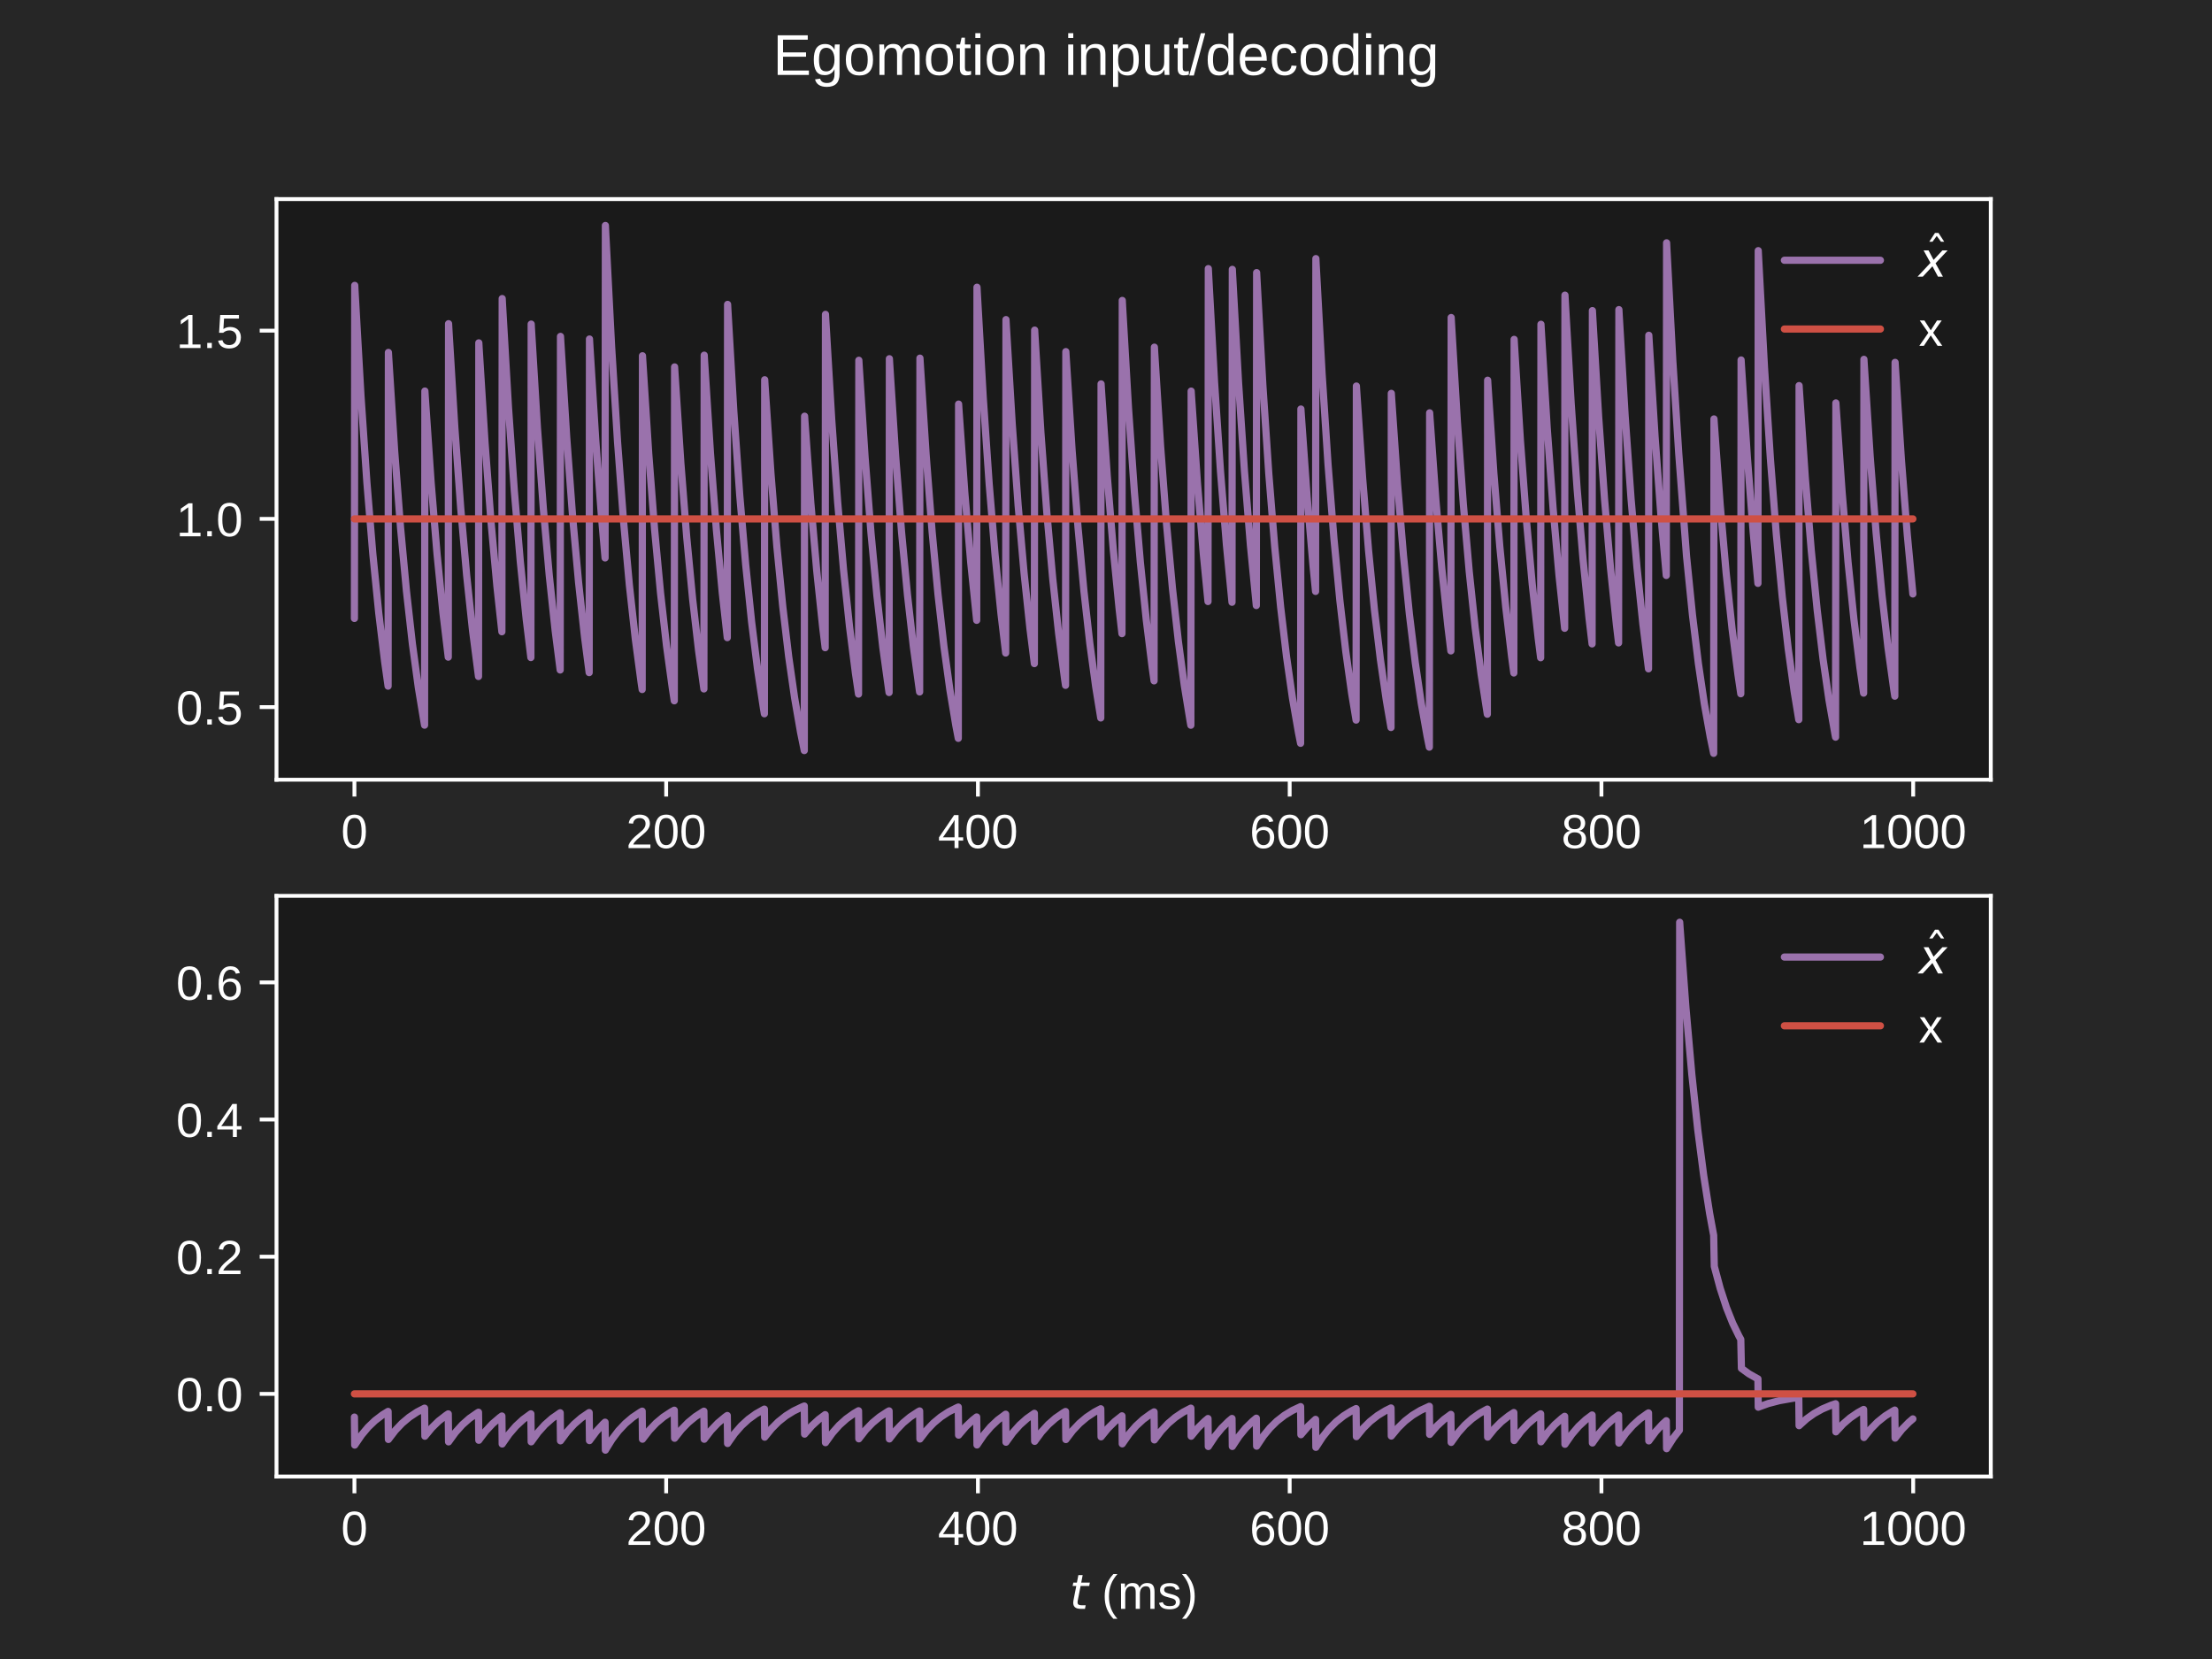 <?xml version="1.0" encoding="utf-8" standalone="no"?>
<!DOCTYPE svg PUBLIC "-//W3C//DTD SVG 1.1//EN"
  "http://www.w3.org/Graphics/SVG/1.1/DTD/svg11.dtd">
<!-- Created with matplotlib (https://matplotlib.org/) -->
<svg height="345.6pt" version="1.1" viewBox="0 0 460.8 345.6" width="460.8pt" xmlns="http://www.w3.org/2000/svg" xmlns:xlink="http://www.w3.org/1999/xlink">
 <defs>
  <style type="text/css">*{stroke-linecap:butt;stroke-linejoin:round;}</style>
 </defs>
 <g id="figure_1">
  <g id="patch_1">
   <path d="M 0 345.6 
L 460.8 345.6 
L 460.8 0 
L 0 0 
z
" style="fill:#262626;"/>
  </g>
  <g id="axes_1">
   <g id="patch_2">
    <path d="M 57.6 162.432 
L 414.72 162.432 
L 414.72 41.472 
L 57.6 41.472 
z
" style="fill:#1a1a1a;"/>
   </g>
   <g id="matplotlib.axis_1">
    <g id="xtick_1">
     <g id="line2d_1">
      <defs>
       <path d="M 0 0 
L 0 3.5 
" id="mb271416456" style="stroke:#ffffff;stroke-width:0.8;"/>
      </defs>
      <g>
       <use style="fill:#ffffff;stroke:#ffffff;stroke-width:0.8;" x="73.833" xlink:href="#mb271416456" y="162.432"/>
      </g>
     </g>
     <g id="text_1">
      <!-- 0 -->
      <g style="fill:#ffffff;" transform="translate(71.052 176.679)scale(0.1 -0.1)">
       <defs>
        <path d="M 51.703 34.422 
Q 51.703 24.516 49.828 17.75 
Q 47.953 10.984 44.703 6.812 
Q 41.453 2.641 37.062 0.828 
Q 32.672 -0.984 27.688 -0.984 
Q 22.656 -0.984 18.312 0.828 
Q 13.969 2.641 10.766 6.781 
Q 7.562 10.938 5.734 17.703 
Q 3.906 24.469 3.906 34.422 
Q 3.906 44.828 5.734 51.641 
Q 7.562 58.453 10.781 62.5 
Q 14.016 66.547 18.406 68.188 
Q 22.797 69.828 27.984 69.828 
Q 32.906 69.828 37.219 68.188 
Q 41.547 66.547 44.766 62.5 
Q 48 58.453 49.844 51.641 
Q 51.703 44.828 51.703 34.422 
z
M 42.781 34.422 
Q 42.781 42.625 41.797 48.062 
Q 40.828 53.516 38.922 56.766 
Q 37.016 60.016 34.25 61.359 
Q 31.5 62.703 27.984 62.703 
Q 24.266 62.703 21.438 61.328 
Q 18.609 59.969 16.672 56.719 
Q 14.75 53.469 13.766 48.016 
Q 12.797 42.578 12.797 34.422 
Q 12.797 26.516 13.797 21.094 
Q 14.797 15.672 16.719 12.375 
Q 18.656 9.078 21.438 7.641 
Q 24.219 6.203 27.781 6.203 
Q 31.25 6.203 34.031 7.641 
Q 36.812 9.078 38.734 12.375 
Q 40.672 15.672 41.719 21.094 
Q 42.781 26.516 42.781 34.422 
z
" id="LiberationSans-48"/>
       </defs>
       <use xlink:href="#LiberationSans-48"/>
      </g>
     </g>
    </g>
    <g id="xtick_2">
     <g id="line2d_2">
      <g>
       <use style="fill:#ffffff;stroke:#ffffff;stroke-width:0.8;" x="138.777" xlink:href="#mb271416456" y="162.432"/>
      </g>
     </g>
     <g id="text_2">
      <!-- 200 -->
      <g style="fill:#ffffff;" transform="translate(130.435 176.679)scale(0.1 -0.1)">
       <defs>
        <path d="M 5.031 0 
L 5.031 6.203 
Q 7.516 11.922 11.109 16.281 
Q 14.703 20.656 18.656 24.188 
Q 22.609 27.734 26.484 30.766 
Q 30.375 33.797 33.5 36.812 
Q 36.625 39.844 38.547 43.156 
Q 40.484 46.484 40.484 50.688 
Q 40.484 53.609 39.594 55.828 
Q 38.719 58.062 37.062 59.562 
Q 35.406 61.078 33.078 61.828 
Q 30.766 62.594 27.938 62.594 
Q 25.297 62.594 22.969 61.859 
Q 20.656 61.141 18.844 59.672 
Q 17.047 58.203 15.891 56.031 
Q 14.75 53.859 14.406 50.984 
L 5.422 51.812 
Q 5.859 55.516 7.469 58.781 
Q 9.078 62.062 11.906 64.531 
Q 14.75 67 18.719 68.406 
Q 22.703 69.828 27.938 69.828 
Q 33.062 69.828 37.062 68.609 
Q 41.062 67.391 43.812 64.984 
Q 46.578 62.594 48.047 59.078 
Q 49.516 55.562 49.516 50.984 
Q 49.516 47.516 48.266 44.391 
Q 47.016 41.266 44.938 38.422 
Q 42.875 35.594 40.141 32.953 
Q 37.406 30.328 34.422 27.812 
Q 31.453 25.297 28.422 22.828 
Q 25.391 20.359 22.719 17.859 
Q 20.062 15.375 17.969 12.812 
Q 15.875 10.25 14.703 7.469 
L 50.594 7.469 
L 50.594 0 
z
" id="LiberationSans-50"/>
       </defs>
       <use xlink:href="#LiberationSans-50"/>
       <use x="55.615" xlink:href="#LiberationSans-48"/>
       <use x="111.23" xlink:href="#LiberationSans-48"/>
      </g>
     </g>
    </g>
    <g id="xtick_3">
     <g id="line2d_3">
      <g>
       <use style="fill:#ffffff;stroke:#ffffff;stroke-width:0.8;" x="203.721" xlink:href="#mb271416456" y="162.432"/>
      </g>
     </g>
     <g id="text_3">
      <!-- 400 -->
      <g style="fill:#ffffff;" transform="translate(195.379 176.679)scale(0.1 -0.1)">
       <defs>
        <path d="M 43.016 15.578 
L 43.016 0 
L 34.719 0 
L 34.719 15.578 
L 2.297 15.578 
L 2.297 22.406 
L 33.797 68.797 
L 43.016 68.797 
L 43.016 22.516 
L 52.688 22.516 
L 52.688 15.578 
z
M 34.719 58.891 
Q 34.625 58.641 34.234 57.938 
Q 33.844 57.234 33.344 56.344 
Q 32.859 55.469 32.344 54.562 
Q 31.844 53.656 31.453 53.078 
L 13.812 27.094 
Q 13.578 26.703 13.109 26.062 
Q 12.641 25.438 12.156 24.781 
Q 11.672 24.125 11.172 23.484 
Q 10.688 22.859 10.406 22.516 
L 34.719 22.516 
z
" id="LiberationSans-52"/>
       </defs>
       <use xlink:href="#LiberationSans-52"/>
       <use x="55.615" xlink:href="#LiberationSans-48"/>
       <use x="111.23" xlink:href="#LiberationSans-48"/>
      </g>
     </g>
    </g>
    <g id="xtick_4">
     <g id="line2d_4">
      <g>
       <use style="fill:#ffffff;stroke:#ffffff;stroke-width:0.8;" x="268.664" xlink:href="#mb271416456" y="162.432"/>
      </g>
     </g>
     <g id="text_4">
      <!-- 600 -->
      <g style="fill:#ffffff;" transform="translate(260.323 176.679)scale(0.1 -0.1)">
       <defs>
        <path d="M 51.219 22.516 
Q 51.219 17.328 49.781 13 
Q 48.344 8.688 45.531 5.578 
Q 42.719 2.484 38.562 0.75 
Q 34.422 -0.984 29 -0.984 
Q 23 -0.984 18.5 1.312 
Q 14.016 3.609 11.031 7.922 
Q 8.062 12.25 6.562 18.531 
Q 5.078 24.812 5.078 32.812 
Q 5.078 42 6.766 48.922 
Q 8.453 55.859 11.625 60.5 
Q 14.797 65.141 19.359 67.484 
Q 23.922 69.828 29.688 69.828 
Q 33.203 69.828 36.281 69.094 
Q 39.359 68.359 41.875 66.719 
Q 44.391 65.094 46.281 62.406 
Q 48.188 59.719 49.312 55.812 
L 40.922 54.297 
Q 39.547 58.734 36.547 60.719 
Q 33.547 62.703 29.594 62.703 
Q 25.984 62.703 23.047 60.984 
Q 20.125 59.281 18.062 55.875 
Q 16.016 52.484 14.906 47.359 
Q 13.812 42.234 13.812 35.406 
Q 16.219 39.844 20.562 42.156 
Q 24.906 44.484 30.516 44.484 
Q 35.203 44.484 39.016 42.969 
Q 42.828 41.453 45.531 38.594 
Q 48.25 35.75 49.734 31.672 
Q 51.219 27.594 51.219 22.516 
z
M 42.281 22.125 
Q 42.281 25.688 41.406 28.562 
Q 40.531 31.453 38.766 33.469 
Q 37.016 35.5 34.422 36.594 
Q 31.844 37.703 28.422 37.703 
Q 26.031 37.703 23.578 36.984 
Q 21.141 36.281 19.156 34.688 
Q 17.188 33.109 15.938 30.516 
Q 14.703 27.938 14.703 24.219 
Q 14.703 20.406 15.672 17.109 
Q 16.656 13.812 18.484 11.375 
Q 20.312 8.938 22.891 7.516 
Q 25.484 6.109 28.719 6.109 
Q 31.891 6.109 34.406 7.203 
Q 36.922 8.297 38.672 10.375 
Q 40.438 12.453 41.359 15.422 
Q 42.281 18.406 42.281 22.125 
z
" id="LiberationSans-54"/>
       </defs>
       <use xlink:href="#LiberationSans-54"/>
       <use x="55.615" xlink:href="#LiberationSans-48"/>
       <use x="111.23" xlink:href="#LiberationSans-48"/>
      </g>
     </g>
    </g>
    <g id="xtick_5">
     <g id="line2d_5">
      <g>
       <use style="fill:#ffffff;stroke:#ffffff;stroke-width:0.8;" x="333.608" xlink:href="#mb271416456" y="162.432"/>
      </g>
     </g>
     <g id="text_5">
      <!-- 800 -->
      <g style="fill:#ffffff;" transform="translate(325.267 176.679)scale(0.1 -0.1)">
       <defs>
        <path d="M 51.266 19.188 
Q 51.266 14.797 49.875 11.109 
Q 48.484 7.422 45.625 4.734 
Q 42.781 2.047 38.328 0.531 
Q 33.891 -0.984 27.828 -0.984 
Q 21.781 -0.984 17.359 0.531 
Q 12.938 2.047 10.031 4.703 
Q 7.125 7.375 5.734 11.062 
Q 4.344 14.75 4.344 19.094 
Q 4.344 22.859 5.484 25.781 
Q 6.641 28.719 8.562 30.828 
Q 10.5 32.953 12.969 34.25 
Q 15.438 35.547 18.062 35.984 
L 18.062 36.188 
Q 15.188 36.859 12.906 38.375 
Q 10.641 39.891 9.094 42.016 
Q 7.562 44.141 6.75 46.719 
Q 5.953 49.312 5.953 52.203 
Q 5.953 55.812 7.344 59 
Q 8.734 62.203 11.469 64.625 
Q 14.203 67.047 18.25 68.438 
Q 22.312 69.828 27.641 69.828 
Q 33.25 69.828 37.375 68.406 
Q 41.5 67 44.203 64.578 
Q 46.922 62.156 48.234 58.938 
Q 49.562 55.719 49.562 52.094 
Q 49.562 49.266 48.75 46.672 
Q 47.953 44.094 46.406 41.969 
Q 44.875 39.844 42.594 38.344 
Q 40.328 36.859 37.359 36.281 
L 37.359 36.078 
Q 40.328 35.594 42.859 34.297 
Q 45.406 33.016 47.266 30.891 
Q 49.125 28.766 50.188 25.828 
Q 51.266 22.906 51.266 19.188 
z
M 40.438 51.609 
Q 40.438 54.203 39.766 56.344 
Q 39.109 58.5 37.594 60.031 
Q 36.078 61.578 33.641 62.422 
Q 31.203 63.281 27.641 63.281 
Q 24.172 63.281 21.781 62.422 
Q 19.391 61.578 17.844 60.031 
Q 16.312 58.5 15.625 56.344 
Q 14.938 54.203 14.938 51.609 
Q 14.938 49.562 15.469 47.406 
Q 16.016 45.266 17.422 43.5 
Q 18.844 41.75 21.328 40.625 
Q 23.828 39.5 27.734 39.5 
Q 31.891 39.5 34.406 40.625 
Q 36.922 41.75 38.25 43.5 
Q 39.594 45.266 40.016 47.406 
Q 40.438 49.562 40.438 51.609 
z
M 42.141 20.016 
Q 42.141 22.516 41.453 24.828 
Q 40.766 27.156 39.109 28.938 
Q 37.453 30.719 34.641 31.812 
Q 31.844 32.906 27.641 32.906 
Q 23.781 32.906 21.062 31.812 
Q 18.359 30.719 16.672 28.906 
Q 14.984 27.094 14.203 24.719 
Q 13.422 22.359 13.422 19.828 
Q 13.422 16.656 14.203 14.031 
Q 14.984 11.422 16.688 9.547 
Q 18.406 7.672 21.188 6.641 
Q 23.969 5.609 27.938 5.609 
Q 31.938 5.609 34.672 6.641 
Q 37.406 7.672 39.062 9.547 
Q 40.719 11.422 41.422 14.078 
Q 42.141 16.75 42.141 20.016 
z
" id="LiberationSans-56"/>
       </defs>
       <use xlink:href="#LiberationSans-56"/>
       <use x="55.615" xlink:href="#LiberationSans-48"/>
       <use x="111.23" xlink:href="#LiberationSans-48"/>
      </g>
     </g>
    </g>
    <g id="xtick_6">
     <g id="line2d_6">
      <g>
       <use style="fill:#ffffff;stroke:#ffffff;stroke-width:0.8;" x="398.552" xlink:href="#mb271416456" y="162.432"/>
      </g>
     </g>
     <g id="text_6">
      <!-- 1000 -->
      <g style="fill:#ffffff;" transform="translate(387.43 176.679)scale(0.1 -0.1)">
       <defs>
        <path d="M 7.625 0 
L 7.625 7.469 
L 25.141 7.469 
L 25.141 60.406 
L 9.625 49.312 
L 9.625 57.625 
L 25.875 68.797 
L 33.984 68.797 
L 33.984 7.469 
L 50.734 7.469 
L 50.734 0 
z
" id="LiberationSans-49"/>
       </defs>
       <use xlink:href="#LiberationSans-49"/>
       <use x="55.615" xlink:href="#LiberationSans-48"/>
       <use x="111.23" xlink:href="#LiberationSans-48"/>
       <use x="166.846" xlink:href="#LiberationSans-48"/>
      </g>
     </g>
    </g>
   </g>
   <g id="matplotlib.axis_2">
    <g id="ytick_1">
     <g id="line2d_7">
      <defs>
       <path d="M 0 0 
L -3.5 0 
" id="m5c87e6fa77" style="stroke:#ffffff;stroke-width:0.8;"/>
      </defs>
      <g>
       <use style="fill:#ffffff;stroke:#ffffff;stroke-width:0.8;" x="57.6" xlink:href="#m5c87e6fa77" y="147.307"/>
      </g>
     </g>
     <g id="text_7">
      <!-- 0.5 -->
      <g style="fill:#ffffff;" transform="translate(36.7 150.93)scale(0.1 -0.1)">
       <defs>
        <path d="M 9.125 0 
L 9.125 10.688 
L 18.656 10.688 
L 18.656 0 
z
" id="LiberationSans-46"/>
        <path d="M 51.422 22.406 
Q 51.422 17.234 49.859 12.938 
Q 48.297 8.641 45.219 5.531 
Q 42.141 2.438 37.578 0.719 
Q 33.016 -0.984 27 -0.984 
Q 21.578 -0.984 17.547 0.281 
Q 13.531 1.562 10.734 3.781 
Q 7.953 6 6.312 8.984 
Q 4.688 11.969 4 15.375 
L 12.891 16.406 
Q 13.422 14.453 14.391 12.625 
Q 15.375 10.797 17.062 9.344 
Q 18.75 7.906 21.219 7.047 
Q 23.688 6.203 27.203 6.203 
Q 30.609 6.203 33.391 7.25 
Q 36.188 8.297 38.156 10.344 
Q 40.141 12.406 41.203 15.375 
Q 42.281 18.359 42.281 22.219 
Q 42.281 25.391 41.25 28.047 
Q 40.234 30.719 38.328 32.641 
Q 36.422 34.578 33.656 35.641 
Q 30.906 36.719 27.391 36.719 
Q 25.203 36.719 23.344 36.328 
Q 21.484 35.938 19.891 35.25 
Q 18.312 34.578 17.016 33.672 
Q 15.719 32.766 14.594 31.781 
L 6 31.781 
L 8.297 68.797 
L 47.406 68.797 
L 47.406 61.328 
L 16.312 61.328 
L 14.984 39.5 
Q 17.328 41.312 20.844 42.594 
Q 24.359 43.891 29.203 43.891 
Q 34.328 43.891 38.422 42.328 
Q 42.531 40.766 45.406 37.906 
Q 48.297 35.062 49.859 31.109 
Q 51.422 27.156 51.422 22.406 
z
" id="LiberationSans-53"/>
       </defs>
       <use xlink:href="#LiberationSans-48"/>
       <use x="55.615" xlink:href="#LiberationSans-46"/>
       <use x="83.398" xlink:href="#LiberationSans-53"/>
      </g>
     </g>
    </g>
    <g id="ytick_2">
     <g id="line2d_8">
      <g>
       <use style="fill:#ffffff;stroke:#ffffff;stroke-width:0.8;" x="57.6" xlink:href="#m5c87e6fa77" y="108.093"/>
      </g>
     </g>
     <g id="text_8">
      <!-- 1.0 -->
      <g style="fill:#ffffff;" transform="translate(36.7 111.717)scale(0.1 -0.1)">
       <use xlink:href="#LiberationSans-49"/>
       <use x="55.615" xlink:href="#LiberationSans-46"/>
       <use x="83.398" xlink:href="#LiberationSans-48"/>
      </g>
     </g>
    </g>
    <g id="ytick_3">
     <g id="line2d_9">
      <g>
       <use style="fill:#ffffff;stroke:#ffffff;stroke-width:0.8;" x="57.6" xlink:href="#m5c87e6fa77" y="68.879"/>
      </g>
     </g>
     <g id="text_9">
      <!-- 1.5 -->
      <g style="fill:#ffffff;" transform="translate(36.7 72.503)scale(0.1 -0.1)">
       <use xlink:href="#LiberationSans-49"/>
       <use x="55.615" xlink:href="#LiberationSans-46"/>
       <use x="83.398" xlink:href="#LiberationSans-53"/>
      </g>
     </g>
    </g>
   </g>
   <g id="line2d_10">
    <path clip-path="url(#p3f9e6f0097)" d="M 73.833 128.832 
L 73.898 59.452 
L 73.963 60.716 
L 75.197 82.485 
L 76.43 100.488 
L 77.664 115.375 
L 78.898 127.686 
L 80.132 137.867 
L 80.847 142.935 
L 80.912 73.414 
L 80.977 74.539 
L 82.21 93.917 
L 83.444 109.941 
L 84.678 123.192 
L 85.912 134.151 
L 87.146 143.213 
L 88.38 150.707 
L 88.445 151.063 
L 88.51 81.461 
L 88.575 82.507 
L 89.809 100.505 
L 91.043 115.39 
L 92.277 127.698 
L 93.381 136.894 
L 93.446 67.433 
L 93.511 68.618 
L 94.745 89.02 
L 95.979 105.892 
L 97.213 119.844 
L 98.446 131.382 
L 99.68 140.923 
L 99.745 71.422 
L 99.81 72.567 
L 101.044 92.286 
L 102.278 108.592 
L 103.512 122.077 
L 104.551 131.606 
L 104.616 62.197 
L 104.681 63.434 
L 105.915 84.733 
L 107.149 102.347 
L 108.383 116.912 
L 109.617 128.957 
L 110.591 136.976 
L 110.656 67.514 
L 110.721 68.698 
L 111.955 89.086 
L 113.189 105.946 
L 114.423 119.889 
L 115.657 131.419 
L 116.696 139.566 
L 116.761 70.079 
L 116.826 71.237 
L 118.06 91.186 
L 119.293 107.683 
L 120.527 121.325 
L 121.761 132.607 
L 122.735 140.116 
L 122.8 70.623 
L 122.865 71.777 
L 124.099 91.632 
L 125.333 108.052 
L 126.048 116.225 
L 126.113 46.97 
L 126.178 48.359 
L 127.411 72.266 
L 128.645 92.037 
L 129.879 108.387 
L 131.113 121.907 
L 132.347 133.088 
L 133.581 142.334 
L 133.776 143.64 
L 133.841 74.112 
L 133.906 75.23 
L 135.14 94.488 
L 136.374 110.414 
L 137.608 123.583 
L 138.842 134.474 
L 140.076 143.48 
L 140.465 145.987 
L 140.53 76.435 
L 140.595 77.531 
L 141.829 96.39 
L 143.063 111.987 
L 144.297 124.884 
L 145.531 135.55 
L 146.635 143.518 
L 146.7 73.991 
L 146.765 75.111 
L 147.999 94.39 
L 149.233 110.332 
L 150.467 123.516 
L 151.506 132.832 
L 151.571 63.411 
L 151.636 64.636 
L 152.869 85.727 
L 154.103 103.168 
L 155.337 117.592 
L 156.571 129.519 
L 157.805 139.383 
L 159.039 147.54 
L 159.234 148.692 
L 159.299 79.113 
L 159.364 80.182 
L 160.598 98.583 
L 161.832 113.8 
L 163.066 126.384 
L 164.3 136.79 
L 165.534 145.395 
L 166.767 152.512 
L 167.547 156.357 
L 167.612 86.703 
L 167.677 87.696 
L 168.911 104.797 
L 170.145 118.938 
L 171.378 130.633 
L 171.898 134.93 
L 171.963 65.488 
L 172.028 66.693 
L 173.262 87.428 
L 174.496 104.575 
L 175.73 118.755 
L 176.964 130.481 
L 178.198 140.178 
L 178.847 144.588 
L 178.912 75.051 
L 178.977 76.16 
L 180.211 95.257 
L 181.445 111.049 
L 182.679 124.109 
L 183.913 134.909 
L 185.147 143.84 
L 185.212 144.264 
L 185.276 74.73 
L 185.341 75.843 
L 186.575 94.994 
L 187.809 110.832 
L 189.043 123.929 
L 190.277 134.76 
L 191.511 143.717 
L 191.576 144.143 
L 191.641 74.61 
L 191.706 75.723 
L 192.94 94.896 
L 194.174 110.751 
L 195.408 123.862 
L 196.642 134.705 
L 197.876 143.671 
L 199.11 151.086 
L 199.629 153.81 
L 199.694 84.181 
L 199.759 85.199 
L 200.993 102.732 
L 202.227 117.231 
L 203.461 129.221 
L 203.526 59.836 
L 203.591 61.097 
L 204.825 82.8 
L 206.059 100.748 
L 207.292 115.59 
L 208.526 127.864 
L 209.501 136.035 
L 209.565 66.582 
L 209.63 67.776 
L 210.864 88.323 
L 212.098 105.316 
L 213.332 119.367 
L 214.566 130.988 
L 215.475 138.243 
L 215.54 68.768 
L 215.605 69.94 
L 216.839 90.113 
L 218.073 106.796 
L 219.307 120.591 
L 220.541 132 
L 221.775 141.434 
L 221.97 142.767 
L 222.035 73.247 
L 222.1 74.374 
L 223.334 93.78 
L 224.568 109.828 
L 225.801 123.099 
L 227.035 134.074 
L 228.269 143.149 
L 229.308 149.562 
L 229.373 79.975 
L 229.438 81.035 
L 230.672 99.288 
L 231.906 114.383 
L 233.14 126.866 
L 233.725 132 
L 233.79 62.588 
L 233.854 63.821 
L 235.088 85.053 
L 236.322 102.611 
L 237.556 117.131 
L 238.79 129.138 
L 240.024 139.068 
L 240.414 141.831 
L 240.479 72.321 
L 240.544 73.458 
L 241.778 93.022 
L 243.012 109.201 
L 244.246 122.581 
L 245.479 133.645 
L 246.713 142.795 
L 247.947 150.361 
L 248.077 151.077 
L 248.142 81.475 
L 248.207 82.52 
L 249.441 100.517 
L 250.675 115.399 
L 251.649 125.306 
L 251.714 55.96 
L 251.779 57.259 
L 253.013 79.627 
L 254.247 98.124 
L 255.481 113.42 
L 256.65 125.462 
L 256.715 56.115 
L 256.78 57.412 
L 258.014 79.753 
L 259.248 98.228 
L 260.481 113.507 
L 261.715 126.141 
L 261.78 56.787 
L 261.845 58.078 
L 263.079 80.304 
L 264.313 98.684 
L 265.547 113.883 
L 266.781 126.452 
L 268.015 136.847 
L 269.249 145.442 
L 270.483 152.551 
L 270.937 154.847 
L 271.002 85.208 
L 271.067 86.216 
L 272.301 103.573 
L 273.535 117.926 
L 274.055 123.2 
L 274.12 53.875 
L 274.185 55.195 
L 275.419 77.92 
L 276.653 96.712 
L 277.886 112.253 
L 279.12 125.104 
L 280.354 135.732 
L 281.588 144.52 
L 282.497 150.007 
L 282.562 80.416 
L 282.627 81.472 
L 283.861 99.649 
L 285.095 114.682 
L 286.329 127.113 
L 287.563 137.393 
L 288.797 145.894 
L 289.771 151.553 
L 289.836 81.946 
L 289.901 82.987 
L 291.135 100.902 
L 292.369 115.718 
L 293.603 127.97 
L 294.837 138.101 
L 296.071 146.48 
L 297.305 153.409 
L 297.759 155.647 
L 297.824 86 
L 297.889 87 
L 299.123 104.221 
L 300.357 118.462 
L 301.591 130.239 
L 302.24 135.595 
L 302.305 66.147 
L 302.37 67.345 
L 303.604 87.967 
L 304.838 105.021 
L 306.072 119.124 
L 307.306 130.786 
L 308.54 140.431 
L 309.774 148.406 
L 309.839 148.785 
L 309.904 79.206 
L 309.969 80.274 
L 311.203 98.659 
L 312.437 113.863 
L 313.671 126.435 
L 314.904 136.833 
L 315.359 140.192 
L 315.424 70.698 
L 315.489 71.851 
L 316.723 91.693 
L 317.957 108.102 
L 319.191 121.672 
L 320.425 132.893 
L 320.944 137.016 
L 321.009 67.554 
L 321.074 68.738 
L 322.308 89.119 
L 323.542 105.974 
L 324.776 119.912 
L 325.945 130.884 
L 326.01 61.483 
L 326.075 62.727 
L 327.309 84.149 
L 328.543 101.863 
L 329.777 116.512 
L 331.011 128.627 
L 331.66 134.136 
L 331.725 64.703 
L 331.79 65.915 
L 333.024 86.784 
L 334.258 104.043 
L 335.492 118.315 
L 336.726 130.117 
L 337.18 133.931 
L 337.245 64.499 
L 337.31 65.713 
L 338.544 86.618 
L 339.778 103.905 
L 341.012 118.201 
L 342.246 130.023 
L 343.415 139.33 
L 343.48 69.845 
L 343.545 71.006 
L 344.779 90.995 
L 346.013 107.525 
L 347.117 119.874 
L 347.182 50.583 
L 347.247 51.935 
L 348.48 75.224 
L 349.714 94.483 
L 351.338 115.899 
L 352.572 128.12 
L 353.806 138.225 
L 355.04 146.583 
L 356.274 153.493 
L 356.988 156.934 
L 357.053 87.273 
L 357.118 88.261 
L 358.352 105.264 
L 359.586 119.325 
L 360.82 130.952 
L 362.054 140.568 
L 362.638 144.523 
L 362.703 74.986 
L 362.768 76.096 
L 364.002 95.204 
L 365.236 111.006 
L 366.21 121.524 
L 366.275 52.216 
L 366.34 53.553 
L 367.574 76.562 
L 368.808 95.589 
L 370.042 111.324 
L 371.276 124.336 
L 372.51 135.097 
L 373.744 143.995 
L 374.718 149.919 
L 374.783 80.328 
L 374.848 81.385 
L 376.082 99.578 
L 377.316 114.622 
L 378.549 127.064 
L 379.783 137.352 
L 381.017 145.86 
L 382.251 152.896 
L 382.381 153.562 
L 382.446 83.935 
L 382.511 84.956 
L 383.745 102.531 
L 384.979 117.065 
L 386.213 129.083 
L 387.447 139.022 
L 388.226 144.393 
L 388.291 74.858 
L 388.356 75.969 
L 389.59 95.099 
L 390.824 110.919 
L 392.058 124.001 
L 393.292 134.819 
L 394.526 143.766 
L 394.721 145.029 
L 394.785 75.488 
L 394.85 76.592 
L 396.084 95.615 
L 397.318 111.345 
L 398.487 123.729 
L 398.487 123.729 
" style="fill:none;stroke:#9a72ac;stroke-linecap:round;stroke-width:1.5;"/>
   </g>
   <g id="line2d_11">
    <path clip-path="url(#p3f9e6f0097)" d="M 73.833 108.093 
L 398.487 108.093 
L 398.487 108.093 
" style="fill:none;stroke:#cf5044;stroke-linecap:round;stroke-width:1.5;"/>
   </g>
   <g id="patch_3">
    <path d="M 57.6 162.432 
L 57.6 41.472 
" style="fill:none;stroke:#ffffff;stroke-linecap:square;stroke-linejoin:miter;stroke-width:0.8;"/>
   </g>
   <g id="patch_4">
    <path d="M 414.72 162.432 
L 414.72 41.472 
" style="fill:none;stroke:#ffffff;stroke-linecap:square;stroke-linejoin:miter;stroke-width:0.8;"/>
   </g>
   <g id="patch_5">
    <path d="M 57.6 162.432 
L 414.72 162.432 
" style="fill:none;stroke:#ffffff;stroke-linecap:square;stroke-linejoin:miter;stroke-width:0.8;"/>
   </g>
   <g id="patch_6">
    <path d="M 57.6 41.472 
L 414.72 41.472 
" style="fill:none;stroke:#ffffff;stroke-linecap:square;stroke-linejoin:miter;stroke-width:0.8;"/>
   </g>
   <g id="legend_1">
    <g id="line2d_12">
     <path d="M 371.72 54.219 
L 391.72 54.219 
" style="fill:none;stroke:#9a72ac;stroke-linecap:round;stroke-width:1.5;"/>
    </g>
    <g id="line2d_13"/>
    <g id="text_10">
     <!-- $\hat{x}$ -->
     <g style="fill:#ffffff;" transform="translate(399.72 57.719)scale(0.1 -0.1)">
      <defs>
       <path d="M -28.609 79.984 
L -21.391 79.984 
L -9.422 61.625 
L -16.219 61.625 
L -25 73.578 
L -33.797 61.625 
L -40.578 61.625 
z
M -25 56 
z
" id="DejaVuSans-770"/>
       <path d="M 60.016 54.688 
L 34.906 27.875 
L 50.297 0 
L 39.984 0 
L 28.422 21.688 
L 8.297 0 
L -2.594 0 
L 24.312 28.812 
L 10.016 54.688 
L 20.312 54.688 
L 30.812 34.906 
L 49.125 54.688 
z
" id="DejaVuSans-Oblique-120"/>
      </defs>
      <use transform="translate(62.373 12.016)" xlink:href="#DejaVuSans-770"/>
      <use transform="translate(0 0.828)" xlink:href="#DejaVuSans-Oblique-120"/>
     </g>
    </g>
    <g id="line2d_14">
     <path d="M 371.72 68.541 
L 391.72 68.541 
" style="fill:none;stroke:#cf5044;stroke-linecap:round;stroke-width:1.5;"/>
    </g>
    <g id="line2d_15"/>
    <g id="text_11">
     <!-- x -->
     <g style="fill:#ffffff;" transform="translate(399.72 72.041)scale(0.1 -0.1)">
      <defs>
       <path d="M 39.109 0 
L 24.906 21.688 
L 10.594 0 
L 1.125 0 
L 19.922 27.156 
L 2 52.828 
L 11.719 52.828 
L 24.906 32.281 
L 37.984 52.828 
L 47.797 52.828 
L 29.891 27.25 
L 48.922 0 
z
" id="LiberationSans-120"/>
      </defs>
      <use xlink:href="#LiberationSans-120"/>
     </g>
    </g>
   </g>
  </g>
  <g id="axes_2">
   <g id="patch_7">
    <path d="M 57.6 307.584 
L 414.72 307.584 
L 414.72 186.624 
L 57.6 186.624 
z
" style="fill:#1a1a1a;"/>
   </g>
   <g id="matplotlib.axis_3">
    <g id="xtick_7">
     <g id="line2d_16">
      <g>
       <use style="fill:#ffffff;stroke:#ffffff;stroke-width:0.8;" x="73.833" xlink:href="#mb271416456" y="307.584"/>
      </g>
     </g>
     <g id="text_12">
      <!-- 0 -->
      <g style="fill:#ffffff;" transform="translate(71.052 321.831)scale(0.1 -0.1)">
       <use xlink:href="#LiberationSans-48"/>
      </g>
     </g>
    </g>
    <g id="xtick_8">
     <g id="line2d_17">
      <g>
       <use style="fill:#ffffff;stroke:#ffffff;stroke-width:0.8;" x="138.777" xlink:href="#mb271416456" y="307.584"/>
      </g>
     </g>
     <g id="text_13">
      <!-- 200 -->
      <g style="fill:#ffffff;" transform="translate(130.435 321.831)scale(0.1 -0.1)">
       <use xlink:href="#LiberationSans-50"/>
       <use x="55.615" xlink:href="#LiberationSans-48"/>
       <use x="111.23" xlink:href="#LiberationSans-48"/>
      </g>
     </g>
    </g>
    <g id="xtick_9">
     <g id="line2d_18">
      <g>
       <use style="fill:#ffffff;stroke:#ffffff;stroke-width:0.8;" x="203.721" xlink:href="#mb271416456" y="307.584"/>
      </g>
     </g>
     <g id="text_14">
      <!-- 400 -->
      <g style="fill:#ffffff;" transform="translate(195.379 321.831)scale(0.1 -0.1)">
       <use xlink:href="#LiberationSans-52"/>
       <use x="55.615" xlink:href="#LiberationSans-48"/>
       <use x="111.23" xlink:href="#LiberationSans-48"/>
      </g>
     </g>
    </g>
    <g id="xtick_10">
     <g id="line2d_19">
      <g>
       <use style="fill:#ffffff;stroke:#ffffff;stroke-width:0.8;" x="268.664" xlink:href="#mb271416456" y="307.584"/>
      </g>
     </g>
     <g id="text_15">
      <!-- 600 -->
      <g style="fill:#ffffff;" transform="translate(260.323 321.831)scale(0.1 -0.1)">
       <use xlink:href="#LiberationSans-54"/>
       <use x="55.615" xlink:href="#LiberationSans-48"/>
       <use x="111.23" xlink:href="#LiberationSans-48"/>
      </g>
     </g>
    </g>
    <g id="xtick_11">
     <g id="line2d_20">
      <g>
       <use style="fill:#ffffff;stroke:#ffffff;stroke-width:0.8;" x="333.608" xlink:href="#mb271416456" y="307.584"/>
      </g>
     </g>
     <g id="text_16">
      <!-- 800 -->
      <g style="fill:#ffffff;" transform="translate(325.267 321.831)scale(0.1 -0.1)">
       <use xlink:href="#LiberationSans-56"/>
       <use x="55.615" xlink:href="#LiberationSans-48"/>
       <use x="111.23" xlink:href="#LiberationSans-48"/>
      </g>
     </g>
    </g>
    <g id="xtick_12">
     <g id="line2d_21">
      <g>
       <use style="fill:#ffffff;stroke:#ffffff;stroke-width:0.8;" x="398.552" xlink:href="#mb271416456" y="307.584"/>
      </g>
     </g>
     <g id="text_17">
      <!-- 1000 -->
      <g style="fill:#ffffff;" transform="translate(387.43 321.831)scale(0.1 -0.1)">
       <use xlink:href="#LiberationSans-49"/>
       <use x="55.615" xlink:href="#LiberationSans-48"/>
       <use x="111.23" xlink:href="#LiberationSans-48"/>
       <use x="166.846" xlink:href="#LiberationSans-48"/>
      </g>
     </g>
    </g>
    <g id="text_18">
     <!-- $t$ (ms) -->
     <g style="fill:#ffffff;" transform="translate(222.81 335.206)scale(0.1 -0.1)">
      <defs>
       <path d="M 42.281 54.688 
L 40.922 47.703 
L 23 47.703 
L 17.188 18.016 
Q 16.891 16.359 16.75 15.234 
Q 16.609 14.109 16.609 13.484 
Q 16.609 10.359 18.484 8.938 
Q 20.359 7.516 24.516 7.516 
L 33.594 7.516 
L 32.078 0 
L 23.484 0 
Q 15.484 0 11.547 3.125 
Q 7.625 6.25 7.625 12.594 
Q 7.625 13.719 7.766 15.062 
Q 7.906 16.406 8.203 18.016 
L 14.016 47.703 
L 6.391 47.703 
L 7.812 54.688 
L 15.281 54.688 
L 18.312 70.219 
L 27.297 70.219 
L 24.312 54.688 
z
" id="DejaVuSans-Oblique-116"/>
       <path id="LiberationSans-32"/>
       <path d="M 6.203 25.984 
Q 6.203 32.766 7.219 38.969 
Q 8.25 45.172 10.438 50.875 
Q 12.641 56.594 16.062 61.953 
Q 19.484 67.328 24.219 72.469 
L 32.719 72.469 
Q 28.125 67.328 24.781 61.938 
Q 21.438 56.547 19.281 50.797 
Q 17.141 45.062 16.094 38.859 
Q 15.047 32.672 15.047 25.875 
Q 15.047 19.094 16.094 12.891 
Q 17.141 6.688 19.281 0.922 
Q 21.438 -4.828 24.781 -10.203 
Q 28.125 -15.578 32.719 -20.703 
L 24.219 -20.703 
Q 19.484 -15.578 16.062 -10.203 
Q 12.641 -4.828 10.438 0.875 
Q 8.25 6.594 7.219 12.766 
Q 6.203 18.953 6.203 25.781 
z
" id="LiberationSans-40"/>
       <path d="M 37.5 0 
L 37.5 33.5 
Q 37.5 37.359 37.016 39.938 
Q 36.531 42.531 35.375 44.109 
Q 34.234 45.703 32.375 46.359 
Q 30.516 47.016 27.828 47.016 
Q 25.047 47.016 22.797 45.922 
Q 20.562 44.828 18.969 42.75 
Q 17.391 40.672 16.531 37.625 
Q 15.672 34.578 15.672 30.609 
L 15.672 0 
L 6.938 0 
L 6.938 41.547 
Q 6.938 43.219 6.906 45.047 
Q 6.891 46.875 6.828 48.5 
Q 6.781 50.141 6.734 51.312 
Q 6.688 52.484 6.641 52.828 
L 14.938 52.828 
Q 14.984 52.594 15.031 51.516 
Q 15.094 50.438 15.156 49.047 
Q 15.234 47.656 15.281 46.219 
Q 15.328 44.781 15.328 43.797 
L 15.484 43.797 
Q 16.656 46.094 18.016 47.953 
Q 19.391 49.812 21.219 51.094 
Q 23.047 52.391 25.406 53.094 
Q 27.781 53.812 30.906 53.812 
Q 36.922 53.812 40.406 51.422 
Q 43.891 49.031 45.266 43.797 
L 45.406 43.797 
Q 46.578 46.094 48.047 47.953 
Q 49.516 49.812 51.469 51.094 
Q 53.422 52.391 55.859 53.094 
Q 58.297 53.812 61.422 53.812 
Q 65.438 53.812 68.328 52.734 
Q 71.234 51.656 73.094 49.406 
Q 74.953 47.172 75.828 43.625 
Q 76.703 40.094 76.703 35.203 
L 76.703 0 
L 68.016 0 
L 68.016 33.5 
Q 68.016 37.359 67.531 39.938 
Q 67.047 42.531 65.891 44.109 
Q 64.75 45.703 62.891 46.359 
Q 61.031 47.016 58.344 47.016 
Q 55.562 47.016 53.312 45.969 
Q 51.078 44.922 49.484 42.875 
Q 47.906 40.828 47.047 37.75 
Q 46.188 34.672 46.188 30.609 
L 46.188 0 
z
" id="LiberationSans-109"/>
       <path d="M 46.391 14.594 
Q 46.391 10.891 44.938 7.984 
Q 43.5 5.078 40.766 3.094 
Q 38.031 1.125 34.047 0.062 
Q 30.078 -0.984 24.953 -0.984 
Q 20.359 -0.984 16.672 -0.266 
Q 12.984 0.438 10.203 2 
Q 7.422 3.562 5.531 6.125 
Q 3.656 8.688 2.781 12.406 
L 10.547 13.922 
Q 11.672 9.672 15.188 7.688 
Q 18.703 5.719 24.953 5.719 
Q 27.781 5.719 30.141 6.109 
Q 32.516 6.5 34.219 7.453 
Q 35.938 8.406 36.891 9.984 
Q 37.844 11.578 37.844 13.922 
Q 37.844 16.312 36.719 17.844 
Q 35.594 19.391 33.594 20.406 
Q 31.594 21.438 28.734 22.188 
Q 25.875 22.953 22.469 23.875 
Q 19.281 24.703 16.156 25.734 
Q 13.031 26.766 10.516 28.438 
Q 8.016 30.125 6.453 32.609 
Q 4.891 35.109 4.891 38.875 
Q 4.891 46.094 10.031 49.875 
Q 15.188 53.656 25.047 53.656 
Q 33.797 53.656 38.938 50.578 
Q 44.094 47.516 45.453 40.719 
L 37.547 39.75 
Q 37.109 41.797 35.938 43.188 
Q 34.766 44.578 33.109 45.438 
Q 31.453 46.297 29.375 46.656 
Q 27.297 47.016 25.047 47.016 
Q 19.094 47.016 16.25 45.203 
Q 13.422 43.406 13.422 39.75 
Q 13.422 37.594 14.469 36.203 
Q 15.531 34.812 17.406 33.859 
Q 19.281 32.906 21.922 32.203 
Q 24.562 31.5 27.734 30.719 
Q 29.828 30.172 32.031 29.562 
Q 34.234 28.953 36.297 28.094 
Q 38.375 27.25 40.203 26.094 
Q 42.047 24.953 43.406 23.344 
Q 44.781 21.734 45.578 19.578 
Q 46.391 17.438 46.391 14.594 
z
" id="LiberationSans-115"/>
       <path d="M 27.094 25.781 
Q 27.094 18.953 26.062 12.766 
Q 25.047 6.594 22.844 0.875 
Q 20.656 -4.828 17.234 -10.203 
Q 13.812 -15.578 9.078 -20.703 
L 0.594 -20.703 
Q 5.172 -15.578 8.516 -10.203 
Q 11.859 -4.828 14 0.922 
Q 16.156 6.688 17.203 12.891 
Q 18.266 19.094 18.266 25.875 
Q 18.266 32.672 17.203 38.859 
Q 16.156 45.062 14 50.797 
Q 11.859 56.547 8.516 61.938 
Q 5.172 67.328 0.594 72.469 
L 9.078 72.469 
Q 13.812 67.328 17.234 61.953 
Q 20.656 56.594 22.844 50.875 
Q 25.047 45.172 26.062 38.969 
Q 27.094 32.766 27.094 25.984 
z
" id="LiberationSans-41"/>
      </defs>
      <use transform="translate(0 0.531)" xlink:href="#DejaVuSans-Oblique-116"/>
      <use transform="translate(39.209 0.531)" xlink:href="#LiberationSans-32"/>
      <use transform="translate(66.992 0.531)" xlink:href="#LiberationSans-40"/>
      <use transform="translate(100.293 0.531)" xlink:href="#LiberationSans-109"/>
      <use transform="translate(183.594 0.531)" xlink:href="#LiberationSans-115"/>
      <use transform="translate(233.594 0.531)" xlink:href="#LiberationSans-41"/>
     </g>
    </g>
   </g>
   <g id="matplotlib.axis_4">
    <g id="ytick_4">
     <g id="line2d_22">
      <g>
       <use style="fill:#ffffff;stroke:#ffffff;stroke-width:0.8;" x="57.6" xlink:href="#m5c87e6fa77" y="290.368"/>
      </g>
     </g>
     <g id="text_19">
      <!-- 0.0 -->
      <g style="fill:#ffffff;" transform="translate(36.7 293.992)scale(0.1 -0.1)">
       <use xlink:href="#LiberationSans-48"/>
       <use x="55.615" xlink:href="#LiberationSans-46"/>
       <use x="83.398" xlink:href="#LiberationSans-48"/>
      </g>
     </g>
    </g>
    <g id="ytick_5">
     <g id="line2d_23">
      <g>
       <use style="fill:#ffffff;stroke:#ffffff;stroke-width:0.8;" x="57.6" xlink:href="#m5c87e6fa77" y="261.796"/>
      </g>
     </g>
     <g id="text_20">
      <!-- 0.2 -->
      <g style="fill:#ffffff;" transform="translate(36.7 265.419)scale(0.1 -0.1)">
       <use xlink:href="#LiberationSans-48"/>
       <use x="55.615" xlink:href="#LiberationSans-46"/>
       <use x="83.398" xlink:href="#LiberationSans-50"/>
      </g>
     </g>
    </g>
    <g id="ytick_6">
     <g id="line2d_24">
      <g>
       <use style="fill:#ffffff;stroke:#ffffff;stroke-width:0.8;" x="57.6" xlink:href="#m5c87e6fa77" y="233.223"/>
      </g>
     </g>
     <g id="text_21">
      <!-- 0.4 -->
      <g style="fill:#ffffff;" transform="translate(36.7 236.846)scale(0.1 -0.1)">
       <use xlink:href="#LiberationSans-48"/>
       <use x="55.615" xlink:href="#LiberationSans-46"/>
       <use x="83.398" xlink:href="#LiberationSans-52"/>
      </g>
     </g>
    </g>
    <g id="ytick_7">
     <g id="line2d_25">
      <g>
       <use style="fill:#ffffff;stroke:#ffffff;stroke-width:0.8;" x="57.6" xlink:href="#m5c87e6fa77" y="204.65"/>
      </g>
     </g>
     <g id="text_22">
      <!-- 0.6 -->
      <g style="fill:#ffffff;" transform="translate(36.7 208.273)scale(0.1 -0.1)">
       <use xlink:href="#LiberationSans-48"/>
       <use x="55.615" xlink:href="#LiberationSans-46"/>
       <use x="83.398" xlink:href="#LiberationSans-54"/>
      </g>
     </g>
    </g>
   </g>
   <g id="line2d_26">
    <path clip-path="url(#p84b7916072)" d="M 73.833 295.206 
L 73.898 301.031 
L 73.963 300.925 
L 75.326 298.926 
L 76.69 297.305 
L 78.119 295.935 
L 79.678 294.747 
L 80.847 294.026 
L 80.912 299.863 
L 80.977 299.769 
L 82.34 297.988 
L 83.769 296.483 
L 85.263 295.227 
L 86.886 294.152 
L 88.445 293.345 
L 88.51 299.189 
L 88.575 299.101 
L 89.939 297.447 
L 91.368 296.049 
L 92.926 294.837 
L 93.381 294.535 
L 93.446 300.367 
L 93.511 300.268 
L 94.875 298.393 
L 96.303 296.808 
L 97.797 295.485 
L 99.421 294.353 
L 99.68 294.197 
L 99.745 300.033 
L 99.81 299.936 
L 101.174 298.124 
L 102.603 296.593 
L 104.097 295.314 
L 104.551 294.979 
L 104.616 300.807 
L 104.681 300.703 
L 106.045 298.746 
L 107.474 297.091 
L 108.967 295.71 
L 110.526 294.57 
L 110.591 294.528 
L 110.656 300.361 
L 110.721 300.261 
L 112.085 298.388 
L 113.513 296.804 
L 115.007 295.482 
L 116.631 294.351 
L 116.696 294.311 
L 116.761 300.146 
L 116.826 300.048 
L 118.189 298.215 
L 119.618 296.665 
L 121.112 295.371 
L 122.735 294.265 
L 122.8 300.1 
L 122.865 300.003 
L 124.229 298.178 
L 125.658 296.636 
L 126.048 296.271 
L 126.113 302.086 
L 126.178 301.969 
L 127.476 299.866 
L 128.84 298.067 
L 130.269 296.547 
L 131.763 295.277 
L 133.386 294.192 
L 133.776 293.969 
L 133.841 299.807 
L 133.906 299.713 
L 135.27 297.943 
L 136.698 296.447 
L 138.192 295.198 
L 139.816 294.13 
L 140.465 293.772 
L 140.53 299.612 
L 140.595 299.52 
L 141.959 297.786 
L 143.388 296.321 
L 144.881 295.098 
L 146.505 294.052 
L 146.635 293.979 
L 146.7 299.817 
L 146.765 299.723 
L 148.129 297.951 
L 149.557 296.454 
L 151.051 295.203 
L 151.506 294.876 
L 151.571 300.705 
L 151.636 300.603 
L 152.999 298.664 
L 154.428 297.026 
L 155.922 295.658 
L 157.48 294.529 
L 159.169 293.577 
L 159.234 293.545 
L 159.299 299.387 
L 159.364 299.297 
L 160.728 297.606 
L 162.156 296.177 
L 163.715 294.937 
L 165.339 293.927 
L 167.157 293.058 
L 167.547 292.901 
L 167.612 298.75 
L 167.677 298.666 
L 169.105 297.028 
L 170.599 295.659 
L 171.898 294.7 
L 171.963 300.531 
L 172.028 300.43 
L 173.392 298.524 
L 174.82 296.913 
L 176.314 295.569 
L 177.873 294.459 
L 178.847 293.889 
L 178.912 299.728 
L 178.977 299.635 
L 180.341 297.88 
L 181.769 296.396 
L 183.263 295.158 
L 184.887 294.098 
L 185.212 293.916 
L 185.276 299.755 
L 185.341 299.662 
L 186.705 297.901 
L 188.134 296.414 
L 189.628 295.172 
L 191.251 294.109 
L 191.576 293.927 
L 191.641 299.765 
L 191.706 299.672 
L 193.07 297.909 
L 194.498 296.42 
L 195.992 295.177 
L 197.616 294.113 
L 199.369 293.227 
L 199.629 293.115 
L 199.694 298.961 
L 199.759 298.876 
L 201.188 297.196 
L 202.681 295.793 
L 203.461 295.18 
L 203.526 301.006 
L 203.591 300.9 
L 204.954 298.905 
L 206.383 297.219 
L 207.877 295.812 
L 209.436 294.65 
L 209.501 294.608 
L 209.565 300.439 
L 209.63 300.339 
L 210.994 298.45 
L 212.423 296.854 
L 213.917 295.522 
L 215.475 294.422 
L 215.54 300.256 
L 215.605 300.157 
L 216.969 298.303 
L 218.398 296.736 
L 219.892 295.428 
L 221.515 294.309 
L 221.97 294.042 
L 222.035 299.879 
L 222.1 299.785 
L 223.463 298.001 
L 224.892 296.494 
L 226.386 295.235 
L 228.01 294.159 
L 229.308 293.472 
L 229.373 299.315 
L 229.438 299.226 
L 230.802 297.548 
L 232.231 296.13 
L 233.725 294.946 
L 233.79 300.774 
L 233.854 300.671 
L 235.218 298.719 
L 236.647 297.07 
L 238.141 295.693 
L 239.699 294.557 
L 240.414 294.121 
L 240.479 299.957 
L 240.544 299.862 
L 241.908 298.064 
L 243.336 296.544 
L 244.83 295.275 
L 246.454 294.19 
L 248.077 293.344 
L 248.142 299.189 
L 248.207 299.101 
L 249.571 297.447 
L 251 296.049 
L 251.649 295.508 
L 251.714 301.331 
L 251.779 301.222 
L 253.143 299.166 
L 254.507 297.5 
L 255.935 296.091 
L 256.65 295.495 
L 256.715 301.318 
L 256.78 301.209 
L 258.144 299.156 
L 259.507 297.491 
L 260.936 296.085 
L 261.715 295.438 
L 261.78 301.262 
L 261.845 301.153 
L 263.209 299.11 
L 264.573 297.455 
L 266.002 296.055 
L 267.56 294.842 
L 269.249 293.818 
L 270.937 293.028 
L 271.002 298.875 
L 271.067 298.791 
L 272.496 297.127 
L 273.99 295.739 
L 274.055 295.685 
L 274.12 301.506 
L 274.185 301.395 
L 275.548 299.307 
L 276.912 297.614 
L 278.341 296.183 
L 279.9 294.942 
L 281.523 293.93 
L 282.497 293.434 
L 282.562 299.278 
L 282.627 299.189 
L 283.991 297.518 
L 285.42 296.106 
L 286.979 294.882 
L 288.667 293.849 
L 289.771 293.305 
L 289.836 299.149 
L 289.901 299.062 
L 291.265 297.415 
L 292.694 296.023 
L 294.252 294.817 
L 295.941 293.798 
L 297.759 292.961 
L 297.824 298.809 
L 297.889 298.725 
L 299.318 297.075 
L 300.812 295.697 
L 302.24 294.644 
L 302.305 300.476 
L 302.37 300.375 
L 303.734 298.48 
L 305.163 296.878 
L 306.657 295.54 
L 308.215 294.437 
L 309.839 293.537 
L 309.904 299.379 
L 309.969 299.289 
L 311.333 297.6 
L 312.761 296.172 
L 314.32 294.933 
L 315.359 294.258 
L 315.424 300.094 
L 315.489 299.997 
L 316.853 298.173 
L 318.282 296.632 
L 319.775 295.345 
L 320.944 294.525 
L 321.009 300.357 
L 321.074 300.258 
L 322.438 298.385 
L 323.867 296.802 
L 325.36 295.48 
L 325.945 295.04 
L 326.01 300.867 
L 326.075 300.763 
L 327.439 298.794 
L 328.867 297.13 
L 330.361 295.741 
L 331.66 294.767 
L 331.725 300.597 
L 331.79 300.495 
L 333.154 298.577 
L 334.582 296.956 
L 336.076 295.602 
L 337.18 294.784 
L 337.245 300.614 
L 337.31 300.512 
L 338.674 298.591 
L 340.103 296.967 
L 341.596 295.611 
L 343.155 294.493 
L 343.415 294.331 
L 343.48 300.165 
L 343.545 300.068 
L 344.909 298.23 
L 346.337 296.678 
L 347.117 295.964 
L 347.182 301.782 
L 347.247 301.669 
L 348.61 299.528 
L 349.844 297.943 
L 349.909 192.122 
L 349.974 193.1 
L 351.208 209.931 
L 352.442 223.85 
L 353.676 235.361 
L 354.91 244.879 
L 356.144 252.751 
L 356.988 257.336 
L 357.118 263.806 
L 358.352 268.402 
L 359.651 272.384 
L 360.95 275.644 
L 362.249 278.313 
L 362.638 279.015 
L 362.768 285.055 
L 364.327 286.189 
L 366.015 287.146 
L 366.21 287.241 
L 366.275 293.146 
L 366.34 293.118 
L 368.353 292.385 
L 370.691 291.776 
L 373.484 291.284 
L 374.718 291.125 
L 374.783 296.992 
L 374.848 296.926 
L 376.341 295.578 
L 377.9 294.467 
L 379.589 293.528 
L 381.472 292.733 
L 382.381 292.424 
L 382.446 298.277 
L 382.511 298.199 
L 383.94 296.652 
L 385.434 295.361 
L 387.057 294.257 
L 388.226 293.616 
L 388.291 299.458 
L 388.356 299.367 
L 389.72 297.663 
L 391.149 296.222 
L 392.707 294.973 
L 394.331 293.955 
L 394.721 293.746 
L 394.785 299.586 
L 394.85 299.494 
L 396.214 297.766 
L 397.643 296.305 
L 398.487 295.581 
L 398.487 295.581 
" style="fill:none;stroke:#9a72ac;stroke-linecap:round;stroke-width:1.5;"/>
   </g>
   <g id="line2d_27">
    <path clip-path="url(#p84b7916072)" d="M 73.833 290.368 
L 398.487 290.368 
L 398.487 290.368 
" style="fill:none;stroke:#cf5044;stroke-linecap:round;stroke-width:1.5;"/>
   </g>
   <g id="patch_8">
    <path d="M 57.6 307.584 
L 57.6 186.624 
" style="fill:none;stroke:#ffffff;stroke-linecap:square;stroke-linejoin:miter;stroke-width:0.8;"/>
   </g>
   <g id="patch_9">
    <path d="M 414.72 307.584 
L 414.72 186.624 
" style="fill:none;stroke:#ffffff;stroke-linecap:square;stroke-linejoin:miter;stroke-width:0.8;"/>
   </g>
   <g id="patch_10">
    <path d="M 57.6 307.584 
L 414.72 307.584 
" style="fill:none;stroke:#ffffff;stroke-linecap:square;stroke-linejoin:miter;stroke-width:0.8;"/>
   </g>
   <g id="patch_11">
    <path d="M 57.6 186.624 
L 414.72 186.624 
" style="fill:none;stroke:#ffffff;stroke-linecap:square;stroke-linejoin:miter;stroke-width:0.8;"/>
   </g>
   <g id="legend_2">
    <g id="line2d_28">
     <path d="M 371.72 199.371 
L 391.72 199.371 
" style="fill:none;stroke:#9a72ac;stroke-linecap:round;stroke-width:1.5;"/>
    </g>
    <g id="line2d_29"/>
    <g id="text_23">
     <!-- $\hat{x}$ -->
     <g style="fill:#ffffff;" transform="translate(399.72 202.871)scale(0.1 -0.1)">
      <use transform="translate(62.373 12.016)" xlink:href="#DejaVuSans-770"/>
      <use transform="translate(0 0.828)" xlink:href="#DejaVuSans-Oblique-120"/>
     </g>
    </g>
    <g id="line2d_30">
     <path d="M 371.72 213.693 
L 391.72 213.693 
" style="fill:none;stroke:#cf5044;stroke-linecap:round;stroke-width:1.5;"/>
    </g>
    <g id="line2d_31"/>
    <g id="text_24">
     <!-- x -->
     <g style="fill:#ffffff;" transform="translate(399.72 217.193)scale(0.1 -0.1)">
      <use xlink:href="#LiberationSans-120"/>
     </g>
    </g>
   </g>
  </g>
  <g id="text_25">
   <!-- Egomotion input/decoding -->
   <g style="fill:#ffffff;" transform="translate(161.021 15.608)scale(0.12 -0.12)">
    <defs>
     <path d="M 8.203 0 
L 8.203 68.797 
L 60.406 68.797 
L 60.406 61.188 
L 17.531 61.188 
L 17.531 39.109 
L 57.469 39.109 
L 57.469 31.594 
L 17.531 31.594 
L 17.531 7.625 
L 62.406 7.625 
L 62.406 0 
z
" id="LiberationSans-69"/>
     <path d="M 26.766 -20.75 
Q 22.219 -20.75 18.703 -19.812 
Q 15.188 -18.891 12.688 -17.156 
Q 10.203 -15.438 8.641 -13.031 
Q 7.078 -10.641 6.391 -7.719 
L 15.234 -6.453 
Q 16.109 -10.109 19.109 -12.078 
Q 22.125 -14.062 27 -14.062 
Q 29.984 -14.062 32.422 -13.234 
Q 34.859 -12.406 36.562 -10.562 
Q 38.281 -8.734 39.203 -5.797 
Q 40.141 -2.875 40.141 1.312 
L 40.141 9.812 
L 40.047 9.812 
Q 39.062 7.812 37.625 5.984 
Q 36.188 4.156 34.109 2.734 
Q 32.031 1.312 29.297 0.453 
Q 26.562 -0.391 23.047 -0.391 
Q 18.016 -0.391 14.422 1.297 
Q 10.844 2.984 8.562 6.344 
Q 6.297 9.719 5.25 14.719 
Q 4.203 19.734 4.203 26.312 
Q 4.203 32.672 5.25 37.75 
Q 6.297 42.828 8.656 46.359 
Q 11.031 49.906 14.812 51.781 
Q 18.609 53.656 24.031 53.656 
Q 29.641 53.656 33.766 51.094 
Q 37.891 48.531 40.141 43.797 
L 40.234 43.797 
Q 40.234 45.016 40.297 46.531 
Q 40.375 48.047 40.453 49.391 
Q 40.531 50.734 40.625 51.703 
Q 40.719 52.688 40.828 52.828 
L 49.172 52.828 
Q 49.125 52.391 49.078 51.344 
Q 49.031 50.297 48.969 48.828 
Q 48.922 47.359 48.891 45.578 
Q 48.875 43.797 48.875 41.891 
L 48.875 1.516 
Q 48.875 -9.578 43.422 -15.156 
Q 37.984 -20.75 26.766 -20.75 
z
M 40.141 26.422 
Q 40.141 31.938 38.938 35.859 
Q 37.75 39.797 35.797 42.281 
Q 33.844 44.781 31.328 45.953 
Q 28.812 47.125 26.172 47.125 
Q 22.797 47.125 20.375 45.953 
Q 17.969 44.781 16.375 42.266 
Q 14.797 39.75 14.031 35.812 
Q 13.281 31.891 13.281 26.422 
Q 13.281 20.703 14.031 16.812 
Q 14.797 12.938 16.359 10.547 
Q 17.922 8.156 20.312 7.125 
Q 22.703 6.109 26.031 6.109 
Q 28.656 6.109 31.172 7.219 
Q 33.688 8.344 35.688 10.781 
Q 37.703 13.234 38.922 17.094 
Q 40.141 20.953 40.141 26.422 
z
" id="LiberationSans-103"/>
     <path d="M 51.422 26.469 
Q 51.422 12.594 45.312 5.797 
Q 39.203 -0.984 27.594 -0.984 
Q 22.078 -0.984 17.719 0.672 
Q 13.375 2.344 10.375 5.766 
Q 7.375 9.188 5.781 14.328 
Q 4.203 19.484 4.203 26.469 
Q 4.203 53.812 27.875 53.812 
Q 34.031 53.812 38.5 52.094 
Q 42.969 50.391 45.828 46.969 
Q 48.688 43.562 50.047 38.422 
Q 51.422 33.297 51.422 26.469 
z
M 42.188 26.469 
Q 42.188 32.625 41.234 36.625 
Q 40.281 40.625 38.453 43.016 
Q 36.625 45.406 33.984 46.359 
Q 31.344 47.312 28.031 47.312 
Q 24.656 47.312 21.938 46.312 
Q 19.234 45.312 17.328 42.891 
Q 15.438 40.484 14.422 36.469 
Q 13.422 32.469 13.422 26.469 
Q 13.422 20.312 14.5 16.281 
Q 15.578 12.25 17.453 9.859 
Q 19.344 7.469 21.906 6.484 
Q 24.469 5.516 27.484 5.516 
Q 30.859 5.516 33.594 6.469 
Q 36.328 7.422 38.234 9.812 
Q 40.141 12.203 41.156 16.25 
Q 42.188 20.312 42.188 26.469 
z
" id="LiberationSans-111"/>
     <path d="M 27.047 0.391 
Q 25.047 -0.141 22.969 -0.453 
Q 20.906 -0.781 18.172 -0.781 
Q 7.625 -0.781 7.625 11.188 
L 7.625 46.438 
L 1.516 46.438 
L 1.516 52.828 
L 7.953 52.828 
L 10.547 64.656 
L 16.406 64.656 
L 16.406 52.828 
L 26.172 52.828 
L 26.172 46.438 
L 16.406 46.438 
L 16.406 13.094 
Q 16.406 9.281 17.641 7.734 
Q 18.891 6.203 21.969 6.203 
Q 23.25 6.203 24.438 6.391 
Q 25.641 6.594 27.047 6.891 
z
" id="LiberationSans-116"/>
     <path d="M 6.688 64.062 
L 6.688 72.469 
L 15.484 72.469 
L 15.484 64.062 
z
M 6.688 0 
L 6.688 52.828 
L 15.484 52.828 
L 15.484 0 
z
" id="LiberationSans-105"/>
     <path d="M 40.281 0 
L 40.281 33.5 
Q 40.281 37.359 39.719 39.938 
Q 39.156 42.531 37.891 44.109 
Q 36.625 45.703 34.547 46.359 
Q 32.469 47.016 29.391 47.016 
Q 26.266 47.016 23.75 45.922 
Q 21.234 44.828 19.453 42.75 
Q 17.672 40.672 16.688 37.625 
Q 15.719 34.578 15.719 30.609 
L 15.719 0 
L 6.938 0 
L 6.938 41.547 
Q 6.938 43.219 6.906 45.047 
Q 6.891 46.875 6.828 48.5 
Q 6.781 50.141 6.734 51.312 
Q 6.688 52.484 6.641 52.828 
L 14.938 52.828 
Q 14.984 52.594 15.031 51.516 
Q 15.094 50.438 15.156 49.047 
Q 15.234 47.656 15.281 46.219 
Q 15.328 44.781 15.328 43.797 
L 15.484 43.797 
Q 16.75 46.094 18.266 47.953 
Q 19.781 49.812 21.781 51.094 
Q 23.781 52.391 26.359 53.094 
Q 28.953 53.812 32.375 53.812 
Q 36.766 53.812 39.938 52.734 
Q 43.109 51.656 45.156 49.406 
Q 47.219 47.172 48.172 43.625 
Q 49.125 40.094 49.125 35.203 
L 49.125 0 
z
" id="LiberationSans-110"/>
     <path d="M 51.422 26.656 
Q 51.422 20.656 50.438 15.578 
Q 49.469 10.5 47.188 6.828 
Q 44.922 3.172 41.188 1.094 
Q 37.453 -0.984 31.984 -0.984 
Q 26.312 -0.984 22.062 1.172 
Q 17.828 3.328 15.578 8.203 
L 15.328 8.203 
Q 15.375 8.109 15.406 7.328 
Q 15.438 6.547 15.453 5.375 
Q 15.484 4.203 15.5 2.75 
Q 15.531 1.312 15.531 -0.094 
L 15.531 -20.75 
L 6.734 -20.75 
L 6.734 42.047 
Q 6.734 43.953 6.703 45.703 
Q 6.688 47.469 6.641 48.906 
Q 6.594 50.344 6.547 51.359 
Q 6.5 52.391 6.453 52.828 
L 14.938 52.828 
Q 14.984 52.688 15.062 51.797 
Q 15.141 50.922 15.203 49.672 
Q 15.281 48.438 15.359 47.016 
Q 15.438 45.609 15.438 44.344 
L 15.625 44.344 
Q 16.844 46.875 18.406 48.656 
Q 19.969 50.438 21.969 51.578 
Q 23.969 52.734 26.438 53.25 
Q 28.906 53.766 31.984 53.766 
Q 37.453 53.766 41.188 51.812 
Q 44.922 49.859 47.188 46.312 
Q 49.469 42.781 50.438 37.766 
Q 51.422 32.766 51.422 26.656 
z
M 42.188 26.469 
Q 42.188 31.344 41.594 35.156 
Q 41.016 38.969 39.578 41.594 
Q 38.141 44.234 35.734 45.594 
Q 33.344 46.969 29.734 46.969 
Q 26.812 46.969 24.219 46.141 
Q 21.625 45.312 19.703 42.969 
Q 17.781 40.625 16.656 36.5 
Q 15.531 32.375 15.531 25.781 
Q 15.531 20.172 16.453 16.281 
Q 17.391 12.406 19.172 10.016 
Q 20.953 7.625 23.578 6.562 
Q 26.219 5.516 29.641 5.516 
Q 33.297 5.516 35.719 6.922 
Q 38.141 8.344 39.578 11.031 
Q 41.016 13.719 41.594 17.594 
Q 42.188 21.484 42.188 26.469 
z
" id="LiberationSans-112"/>
     <path d="M 15.328 52.828 
L 15.328 19.344 
Q 15.328 15.484 15.891 12.891 
Q 16.453 10.297 17.719 8.703 
Q 19 7.125 21.062 6.469 
Q 23.141 5.812 26.219 5.812 
Q 29.344 5.812 31.859 6.906 
Q 34.375 8.016 36.156 10.078 
Q 37.938 12.156 38.906 15.203 
Q 39.891 18.266 39.891 22.219 
L 39.891 52.828 
L 48.688 52.828 
L 48.688 11.281 
Q 48.688 9.625 48.703 7.781 
Q 48.734 5.953 48.781 4.312 
Q 48.828 2.688 48.875 1.516 
Q 48.922 0.344 48.969 0 
L 40.672 0 
Q 40.625 0.25 40.578 1.312 
Q 40.531 2.391 40.453 3.781 
Q 40.375 5.172 40.328 6.609 
Q 40.281 8.062 40.281 9.031 
L 40.141 9.031 
Q 38.875 6.734 37.359 4.875 
Q 35.844 3.031 33.844 1.734 
Q 31.844 0.438 29.25 -0.266 
Q 26.656 -0.984 23.25 -0.984 
Q 18.844 -0.984 15.672 0.094 
Q 12.5 1.172 10.453 3.422 
Q 8.406 5.672 7.453 9.188 
Q 6.5 12.703 6.5 17.625 
L 6.5 52.828 
z
" id="LiberationSans-117"/>
     <path d="M 0 -0.984 
L 20.062 72.469 
L 27.781 72.469 
L 7.906 -0.984 
z
" id="LiberationSans-47"/>
     <path d="M 40.094 8.5 
Q 37.641 3.422 33.609 1.219 
Q 29.594 -0.984 23.641 -0.984 
Q 13.625 -0.984 8.906 5.75 
Q 4.203 12.5 4.203 26.172 
Q 4.203 53.812 23.641 53.812 
Q 29.641 53.812 33.641 51.609 
Q 37.641 49.422 40.094 44.625 
L 40.188 44.625 
Q 40.188 45.125 40.156 46.172 
Q 40.141 47.219 40.109 48.359 
Q 40.094 49.516 40.094 50.531 
Q 40.094 51.562 40.094 52 
L 40.094 72.469 
L 48.875 72.469 
L 48.875 10.891 
Q 48.875 8.984 48.891 7.219 
Q 48.922 5.469 48.969 4 
Q 49.031 2.547 49.078 1.484 
Q 49.125 0.438 49.172 0 
L 40.766 0 
Q 40.672 0.484 40.594 1.391 
Q 40.531 2.297 40.453 3.469 
Q 40.375 4.641 40.328 5.938 
Q 40.281 7.234 40.281 8.5 
z
M 13.422 26.469 
Q 13.422 21 14.109 17.094 
Q 14.797 13.188 16.312 10.672 
Q 17.828 8.156 20.172 6.984 
Q 22.516 5.812 25.875 5.812 
Q 29.344 5.812 32 6.938 
Q 34.672 8.062 36.453 10.578 
Q 38.234 13.094 39.156 17.141 
Q 40.094 21.188 40.094 27.047 
Q 40.094 32.672 39.156 36.547 
Q 38.234 40.438 36.422 42.828 
Q 34.625 45.219 32 46.266 
Q 29.391 47.312 25.984 47.312 
Q 22.75 47.312 20.406 46.188 
Q 18.062 45.062 16.5 42.578 
Q 14.938 40.094 14.172 36.109 
Q 13.422 32.125 13.422 26.469 
z
" id="LiberationSans-100"/>
     <path d="M 13.484 24.562 
Q 13.484 20.406 14.328 16.906 
Q 15.188 13.422 16.969 10.906 
Q 18.75 8.406 21.531 7 
Q 24.312 5.609 28.219 5.609 
Q 33.938 5.609 37.375 7.906 
Q 40.828 10.203 42.047 13.719 
L 49.75 11.531 
Q 48.922 9.328 47.438 7.109 
Q 45.953 4.891 43.453 3.094 
Q 40.969 1.312 37.234 0.156 
Q 33.5 -0.984 28.219 -0.984 
Q 16.5 -0.984 10.375 6 
Q 4.25 12.984 4.25 26.766 
Q 4.25 34.188 6.094 39.328 
Q 7.953 44.484 11.172 47.703 
Q 14.406 50.922 18.703 52.359 
Q 23 53.812 27.875 53.812 
Q 34.516 53.812 38.984 51.656 
Q 43.453 49.516 46.156 45.719 
Q 48.875 41.938 50.016 36.812 
Q 51.172 31.688 51.172 25.734 
L 51.172 24.562 
z
M 42.094 31.297 
Q 41.359 39.656 37.844 43.484 
Q 34.328 47.312 27.734 47.312 
Q 25.531 47.312 23.109 46.609 
Q 20.703 45.906 18.656 44.094 
Q 16.609 42.281 15.188 39.172 
Q 13.766 36.078 13.578 31.297 
z
" id="LiberationSans-101"/>
     <path d="M 13.422 26.656 
Q 13.422 22.125 14.078 18.312 
Q 14.75 14.5 16.312 11.734 
Q 17.875 8.984 20.438 7.469 
Q 23 5.953 26.766 5.953 
Q 31.453 5.953 34.594 8.484 
Q 37.75 11.031 38.484 16.312 
L 47.359 15.719 
Q 46.922 12.453 45.453 9.422 
Q 44 6.391 41.484 4.094 
Q 38.969 1.812 35.344 0.406 
Q 31.734 -0.984 27 -0.984 
Q 20.797 -0.984 16.453 1.109 
Q 12.109 3.219 9.391 6.906 
Q 6.688 10.594 5.469 15.594 
Q 4.25 20.609 4.25 26.469 
Q 4.25 31.781 5.125 35.859 
Q 6 39.938 7.594 42.984 
Q 9.188 46.047 11.328 48.125 
Q 13.484 50.203 15.984 51.438 
Q 18.5 52.688 21.281 53.25 
Q 24.078 53.812 26.906 53.812 
Q 31.344 53.812 34.812 52.594 
Q 38.281 51.375 40.797 49.25 
Q 43.312 47.125 44.875 44.234 
Q 46.438 41.359 47.078 38.031 
L 38.031 37.359 
Q 37.359 41.75 34.562 44.328 
Q 31.781 46.922 26.656 46.922 
Q 22.906 46.922 20.391 45.672 
Q 17.875 44.438 16.312 41.922 
Q 14.75 39.406 14.078 35.594 
Q 13.422 31.781 13.422 26.656 
z
" id="LiberationSans-99"/>
    </defs>
    <use xlink:href="#LiberationSans-69"/>
    <use x="66.699" xlink:href="#LiberationSans-103"/>
    <use x="122.314" xlink:href="#LiberationSans-111"/>
    <use x="177.93" xlink:href="#LiberationSans-109"/>
    <use x="261.23" xlink:href="#LiberationSans-111"/>
    <use x="316.846" xlink:href="#LiberationSans-116"/>
    <use x="344.629" xlink:href="#LiberationSans-105"/>
    <use x="366.846" xlink:href="#LiberationSans-111"/>
    <use x="422.461" xlink:href="#LiberationSans-110"/>
    <use x="478.076" xlink:href="#LiberationSans-32"/>
    <use x="505.859" xlink:href="#LiberationSans-105"/>
    <use x="528.076" xlink:href="#LiberationSans-110"/>
    <use x="583.691" xlink:href="#LiberationSans-112"/>
    <use x="639.307" xlink:href="#LiberationSans-117"/>
    <use x="694.922" xlink:href="#LiberationSans-116"/>
    <use x="722.705" xlink:href="#LiberationSans-47"/>
    <use x="750.488" xlink:href="#LiberationSans-100"/>
    <use x="806.104" xlink:href="#LiberationSans-101"/>
    <use x="861.719" xlink:href="#LiberationSans-99"/>
    <use x="911.719" xlink:href="#LiberationSans-111"/>
    <use x="967.334" xlink:href="#LiberationSans-100"/>
    <use x="1022.949" xlink:href="#LiberationSans-105"/>
    <use x="1045.166" xlink:href="#LiberationSans-110"/>
    <use x="1100.781" xlink:href="#LiberationSans-103"/>
   </g>
  </g>
 </g>
 <defs>
  <clipPath id="p3f9e6f0097">
   <rect height="120.96" width="357.12" x="57.6" y="41.472"/>
  </clipPath>
  <clipPath id="p84b7916072">
   <rect height="120.96" width="357.12" x="57.6" y="186.624"/>
  </clipPath>
 </defs>
</svg>
